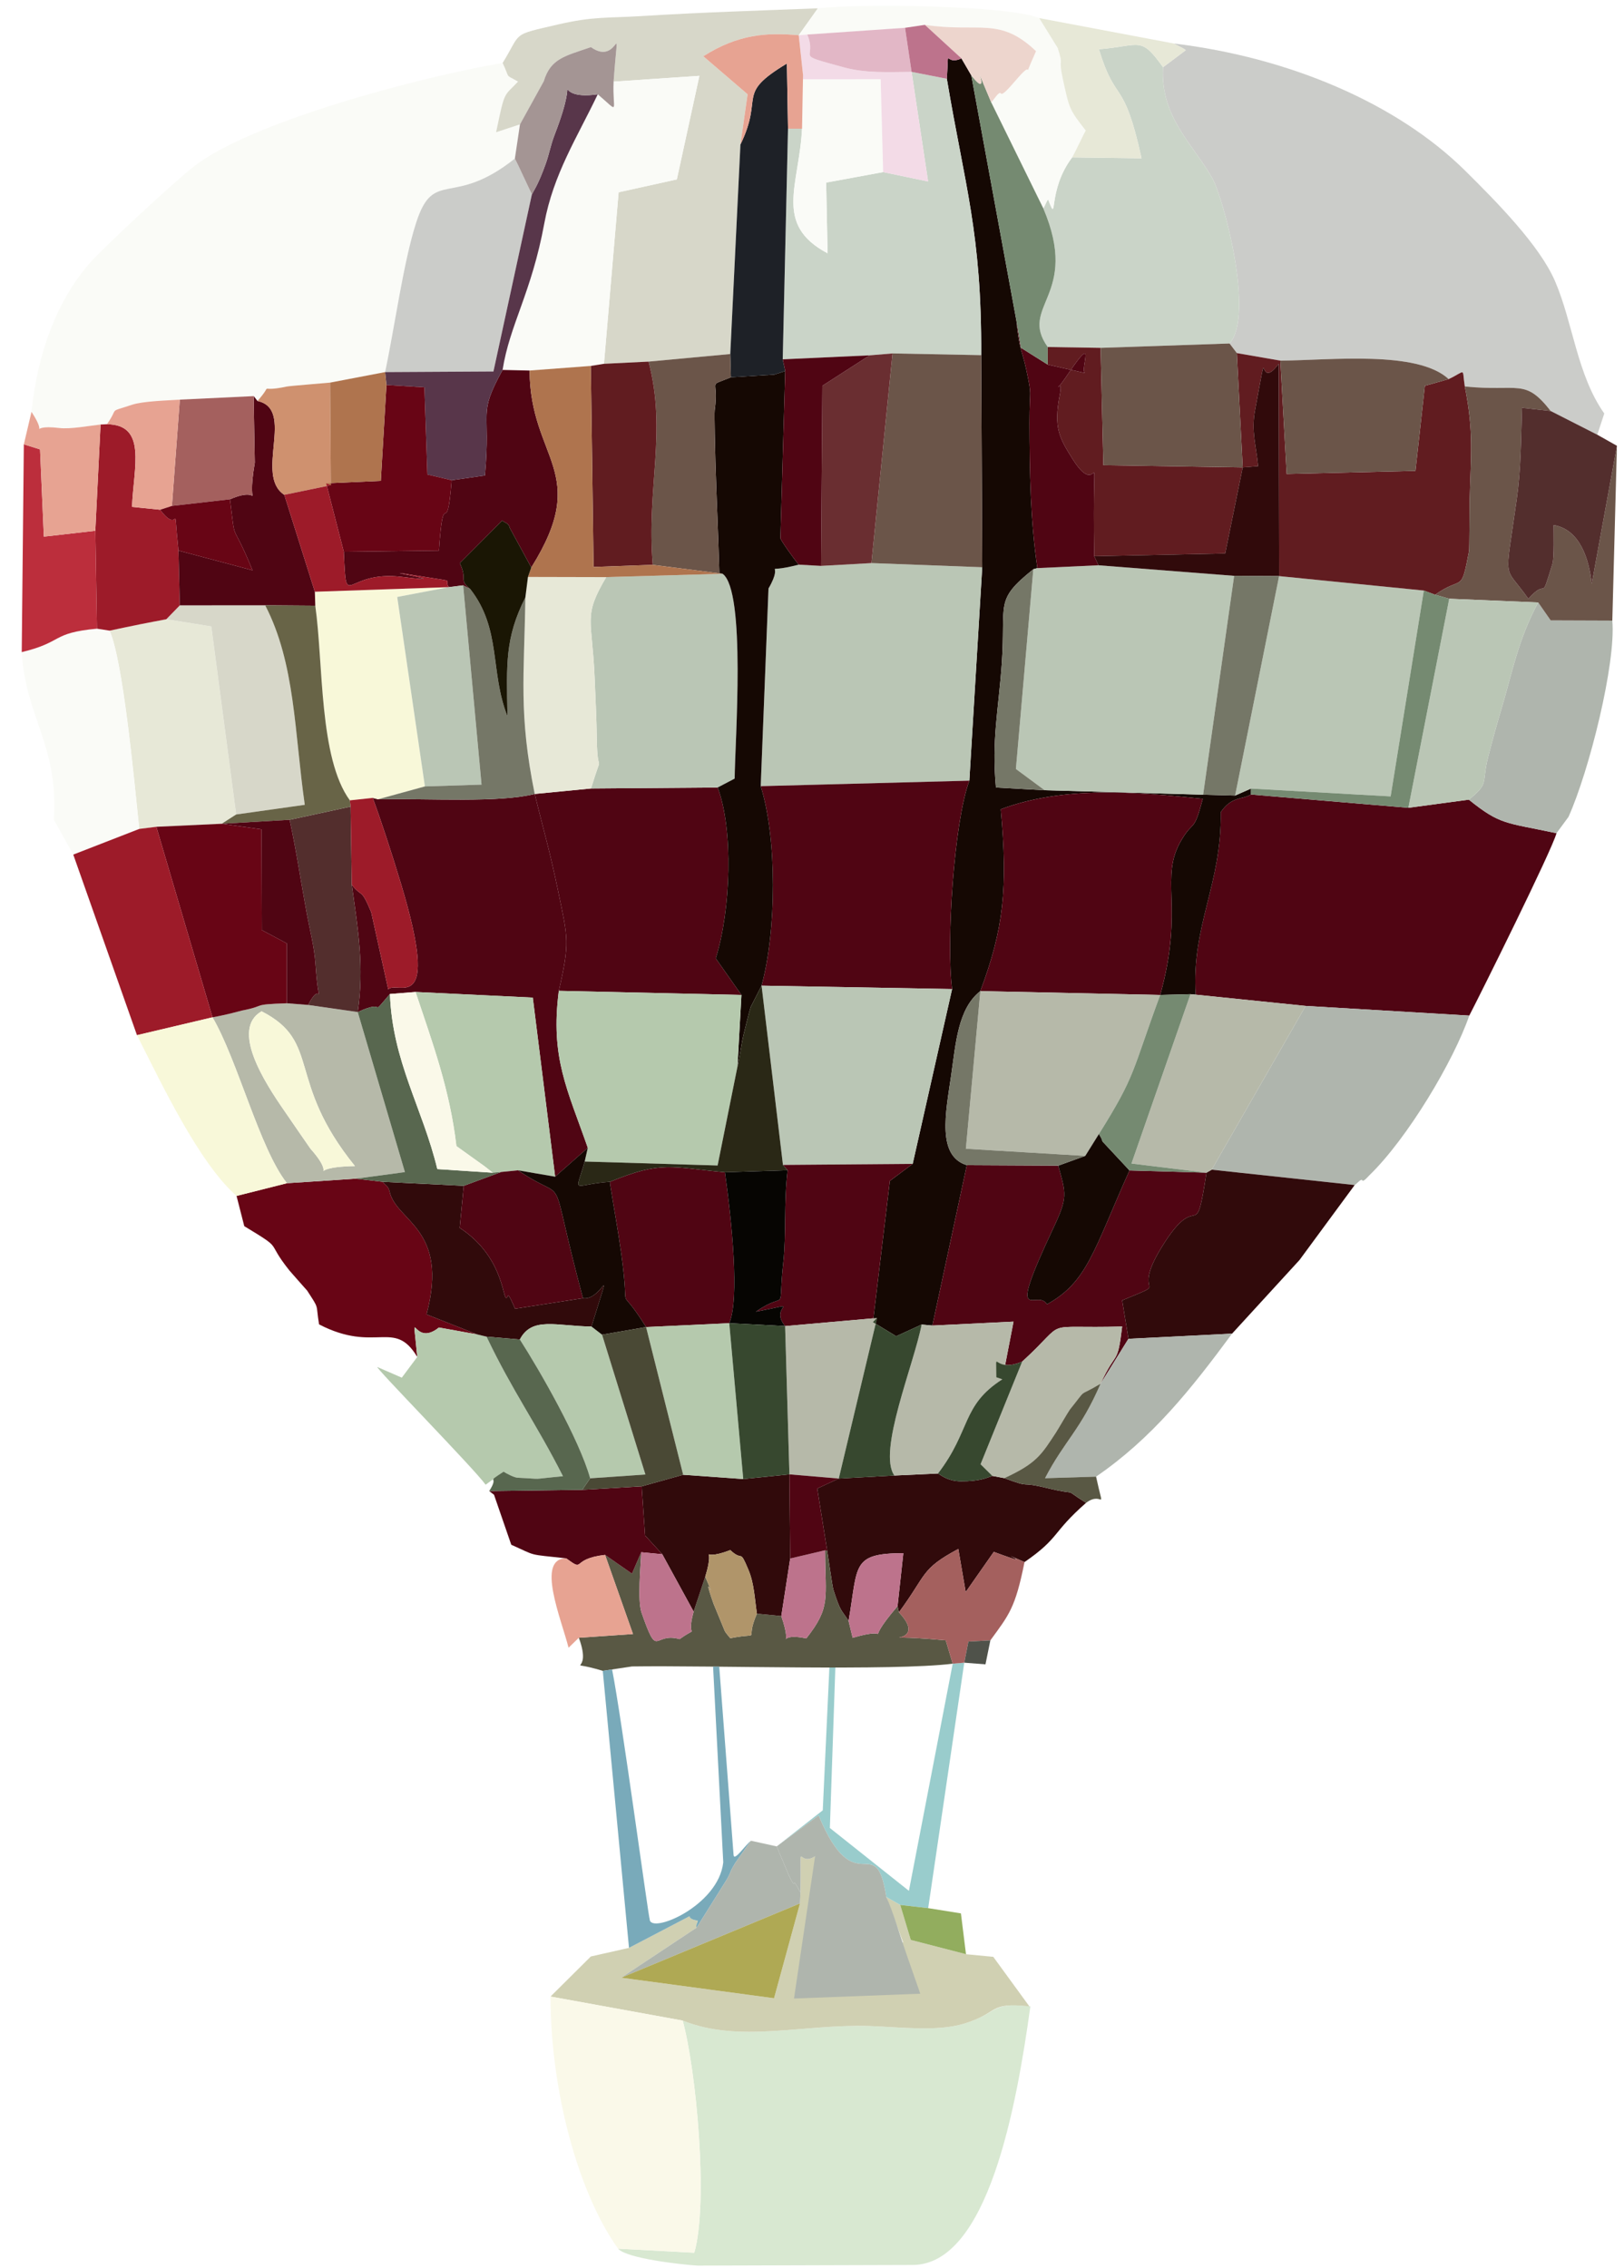 <?xml version="1.0" encoding="UTF-8"?>
<!DOCTYPE svg PUBLIC "-//W3C//DTD SVG 1.1//EN" "http://www.w3.org/Graphics/SVG/1.1/DTD/svg11.dtd">
<!-- Creator: CorelDRAW 2017 -->
<svg xmlns="http://www.w3.org/2000/svg" xml:space="preserve" width="100%" height="100%" version="1.1" style="shape-rendering:geometricPrecision; text-rendering:geometricPrecision; image-rendering:optimizeQuality; fill-rule:evenodd; clip-rule:evenodd"
viewBox="0 0 4800 6700"
 xmlns:xlink="http://www.w3.org/1999/xlink">
 <defs>
  <style type="text/css">
   <![CDATA[
    .fil34 {fill:#060502}
    .fil4 {fill:#150803}
    .fil41 {fill:#1A1604}
    .fil21 {fill:#1E2127}
    .fil32 {fill:#2A2816}
    .fil14 {fill:#310A0B}
    .fil35 {fill:#37482F}
    .fil36 {fill:#4A4935}
    .fil49 {fill:#4F524A}
    .fil3 {fill:#500513}
    .fil22 {fill:#532E2D}
    .fil24 {fill:#58364A}
    .fil37 {fill:#58674F}
    .fil20 {fill:#595844}
    .fil10 {fill:#611C20}
    .fil15 {fill:#680515}
    .fil31 {fill:#686447}
    .fil25 {fill:#6A2E31}
    .fil16 {fill:#6B5549}
    .fil28 {fill:#757767}
    .fil29 {fill:#758A71}
    .fil23 {fill:#79AABA}
    .fil48 {fill:#92AD5E}
    .fil27 {fill:#99CCCC}
    .fil19 {fill:#9D1B29}
    .fil33 {fill:#A4605E}
    .fil40 {fill:#A49594}
    .fil26 {fill:#AF744E}
    .fil47 {fill:#AFA954}
    .fil9 {fill:#AFB5AD}
    .fil46 {fill:#B0956A}
    .fil11 {fill:#B5C9AD}
    .fil13 {fill:#B6B9A9}
    .fil5 {fill:#BAC6B5}
    .fil30 {fill:#BC2E3C}
    .fil45 {fill:#BD738C}
    .fil7 {fill:#CAD4C8}
    .fil1 {fill:#CBCCC9}
    .fil39 {fill:#CF916F}
    .fil8 {fill:#D0D0B2}
    .fil6 {fill:#D7D7C9}
    .fil2 {fill:#D8E8D1}
    .fil44 {fill:#E2B7C6}
    .fil38 {fill:#E7A392}
    .fil17 {fill:#E7E8D7}
    .fil43 {fill:#EDD5CD}
    .fil42 {fill:#F3DBE7}
    .fil18 {fill:#F8F8D9}
    .fil12 {fill:#FAF9E9}
    .fil0 {fill:#FAFBF7}
   ]]>
  </style>
 </defs>
 <g id="Слой_x0020_1">
  <g id="_2786143756640">
   <path class="fil0" d="M93.05 1216.84c57.8,86.64 -25.12,34.81 82.39,47.72 32.37,3.94 88.26,-6.63 121.78,-10.3l18.89 -0.93c37.23,-52.63 0.31,-32.9 73.63,-57.36 33.12,-11.05 106,-12.73 141.73,-15.21l218.54 -10.44 10.97 14.38c53.24,-59.75 -7.52,-22.6 87.47,-42.77 8.8,-1.85 117.1,-10.35 127.27,-11.54l162.52 -31.04c28.26,-132.4 54.13,-326.45 92.34,-443.15 52.27,-159.69 106.44,-40.64 291.2,-187.73l15.08 -101 -70.54 23.17c26.01,-124.88 21.98,-104.27 64.83,-149.56 -40.33,-23.7 -21.67,-4.02 -45.5,-55.19 -243.44,41.04 -744.52,174.24 -912.66,305.98 -64.56,50.59 -271.52,243.35 -309.95,287.93 -91.72,106.4 -151.28,255.91 -169.99,437.04z"/>
   <path class="fil1" d="M3437.61 198.59c-8.84,147.79 89.2,227.52 146.42,329.58 30.74,54.84 125.19,401.28 50.19,486.67l21.5 28.34 128.59 22.34c149.47,-1.2 404.81,-31.05 497.5,54.52 53.25,-25.25 38.61,-34.93 47.67,21.85 161.59,16.18 176.72,-26 253.93,72.48l137.7 70.05 20.57 -62.76c-80.57,-114.18 -92.34,-267.63 -145.58,-391.1 -45.33,-105.11 -171.23,-232.91 -264.85,-325.56 -201.38,-199.35 -519.43,-335.16 -862.15,-376.55 11.67,6.94 27.28,12.91 35.69,19.86l-67.18 50.28z"/>
   <path class="fil2" d="M2017.73 5969.79c39.67,143.68 76.99,537.12 34.32,685.93l-225.14 -11.98c24.01,28.65 184.85,46.83 234.38,50.01l636.09 -1.9c222.79,-0.66 307.21,-468.84 348.07,-764.16 -123.82,-12.69 -89.73,18.49 -194.53,50.77 -82.03,25.21 -190.29,10.35 -280.46,7.47 -200.72,-6.32 -383.4,51.7 -552.73,-16.14z"/>
   <path class="fil3" d="M3533.97 2938.76l325.04 33.26 483.65 28.57c29.28,-55.86 245.35,-490.16 257.77,-538.89 -150.35,-32.06 -165.26,-23.57 -259.01,-99.1l-178.79 24.05 -465.26 -39.27c-26.8,15.79 -56.95,4.87 -89.28,52.18 3.32,213.11 -86.63,333.44 -74.12,539.2z"/>
   <path class="fil4" d="M2798.56 232.77c52.76,315.04 103.17,455.18 101.53,816.52l3.05 626.67 -38.07 630.52c-45.77,122.32 -68.68,481.09 -50.99,615.66l-116.48 516.51 -67.48 50.28 -50.06 417.19 68.81 41.79 75.17 -34.49 31.76 2.96 101.84 -473.88c-88.84,-27.02 -62.62,-154.2 -46.65,-263.48 13.97,-95.47 19.85,-198.82 86.58,-250.82 69.03,-184.68 81.5,-303.28 60.45,-537.3 186.67,-69.74 399.68,-51.26 596.91,-30.65 -27.15,102.33 -26.09,60.23 -62.17,120.15 -68.81,114.05 9.2,197.9 -63.64,459.21l89.55 -2.26 15.3 1.41c-12.51,-205.76 77.44,-326.09 74.12,-539.2 32.33,-47.31 62.48,-36.39 89.28,-52.18l0 -17.55 -46.78 20.65 -94.55 -2.57 -468.36 -13.17 -144.07 -8.01c-12.92,-142.04 7.34,-226.55 17.16,-364.79 12.82,-181.31 -23.13,-186.92 93.39,-280.14l12.03 -3.32c-20.56,-138.73 -23.22,-286.07 -23.44,-428.73 -0.17,-110.47 8.76,-71.56 -9.95,-160.04 -11.1,-52.23 -21.27,-58.73 -28.43,-141.03l-133.55 -726.04 -29.19 -50.19c-52.05,24.81 -35.46,-45.24 -43.07,60.32z"/>
   <path class="fil5" d="M2248.44 2322.71l616.63 -16.23 38.07 -630.52 -327.5 -12.3 -148.9 8.32 -65.8 -3.72c-122.23,31.31 -36.93,-19.81 -89.51,70.49l-22.99 583.96z"/>
   <polygon class="fil5" points="3087.68,2334.74 3556.04,2347.91 3647.67,1701.3 3246.53,1670.12 3066.19,1678.48 3054.16,1681.8 3002.69,2271.94 "/>
   <path class="fil6" d="M1485.65 185.89c23.83,51.17 5.17,31.49 45.5,55.19 -42.85,45.29 -38.82,24.68 -64.83,149.56l70.54 -23.17 70.36 -127.45c20.43,-67.44 62.26,-74.2 139.38,-100.78 86.68,61.96 82.92,-116.04 67.04,101.89l253.53 -17.07 -66.69 306.02 -172.02 37.98 -43.34 506.79 131.87 -6.5 241.45 -22.38 30.03 -619.02 21.18 -148.41 -130.94 -112.32c103.7,-65.54 186.8,-70.41 282.09,-62.14l56.56 -79.51c-181.31,7.12 -340.86,11.63 -520.49,22.87 -101.18,6.32 -142.84,0.57 -247.42,24.85 -140.89,32.68 -106.14,20.52 -163.8,113.6z"/>
   <path class="fil7" d="M3168.96 464.98c-75,98.93 -41.03,201.92 -70.35,126.12 -2.13,-5.48 -9.47,16.63 -15,24.41 110.07,259.06 -74.29,286.96 13.09,409.72l156.29 2.52 381.23 -12.91c75,-85.39 -19.45,-431.83 -50.19,-486.67 -57.22,-102.06 -155.26,-181.79 -146.42,-329.58 -67.08,-93.18 -64.74,-63.37 -189.62,-53.07 51.07,167.65 72.39,78.23 126.03,322.16l-205.06 -2.7z"/>
   <path class="fil8" d="M2365.89 5591.34l-1.37 32.24 -76.68 280.28 -451.86 -60.76 223.05 -147.97c-3.8,-5.57 4.38,-18.49 3.45,-19.95 -1.24,-1.99 -23.21,-2.47 -24.5,-13.62l-178.88 93.4 -112.81 25.47 -119.17 118.34 390.61 71.02c169.33,67.84 352.01,9.82 552.73,16.14 90.17,2.88 198.43,17.74 280.46,-7.47 104.8,-32.28 67.66,-63.46 191.48,-50.77l-106.62 -146.24 -80.62 -7.74 -163.22 -42.19 -31.18 -103.39 -41.21 -23.61 49.79 134.21 -180.38 34.72 -79.82 -289.04c-56.16,35.69 -39.49,-69.78 -43.25,106.93z"/>
   <path class="fil3" d="M2250.96 2912.14l563.12 10c-17.69,-134.57 5.22,-493.34 50.99,-615.66l-616.63 16.23c48.64,155.57 46.83,426.92 2.52,589.43z"/>
   <path class="fil3" d="M1117.59 2361.45l-16.01 -4.03c22.6,60.36 55.72,161.28 83.4,253 120.6,399.54 -11.85,283.64 -37.45,312.69l-50.28 -227.92c-30.83,-73.81 -26.05,-41.75 -57.54,-81.1 18.4,131.42 37.42,243.04 17.65,376.06 91.05,-42.23 30.69,21.71 95.12,-53.38l75.75 -5.97 346.53 16.59 66.06 529.12 96.5 -85.26c-60.68,-173.97 -111.09,-265.87 -85.66,-463.85 32.59,-142.7 27.2,-154.2 -1.42,-291.73 -26.88,-129.26 -40.81,-170.66 -69.82,-289.92 -105.07,26.57 -305.14,13.13 -462.83,15.7z"/>
   <path class="fil7" d="M2610.26 508.45l-168.4 31 4.16 208.91c-160.39,-85.09 -83.89,-200.37 -75.44,-368.24l-41.53 0 -15.56 681.51 256.84 -11.77 67.7 -5.66 262.06 5.09c1.64,-361.34 -48.77,-501.48 -101.53,-816.52l-104.28 -20.43 48.82 323.79 -132.84 -27.68z"/>
   <path class="fil3" d="M2897.57 2928.2l531.55 11.41c72.84,-261.31 -5.17,-345.16 63.64,-459.21 36.08,-59.92 35.02,-17.82 62.17,-120.15 -197.23,-20.61 -410.24,-39.09 -596.91,30.65 21.05,234.02 8.58,352.62 -60.45,537.3z"/>
   <path class="fil3" d="M1651.66 2927.4l539.77 12.16 -75.97 -108.17c45.06,-142.7 52.4,-382.43 5.66,-504.7l-374.34 2.92 -166.36 16.14c29.01,119.26 42.94,160.66 69.82,289.92 28.62,137.53 34.01,149.03 1.42,291.73z"/>
   <polygon class="fil5" points="3650.59,2350.48 3697.37,2329.83 4110.23,2352.95 4208.32,1744.77 3780.64,1702.09 "/>
   <path class="fil5" d="M1746.78 2329.61l374.34 -2.92 50.28 -26.32c0.93,-109.53 34.14,-554.28 -35.64,-605.17l-343.96 9.9c-69.16,116.79 -41.84,120.95 -34.32,295.85 2.48,58.1 5.8,125.68 6.5,183.61 1.55,120.9 21.14,20.12 -17.2,145.05z"/>
   <path class="fil4" d="M2126.21 1693.96l9.55 1.24c69.78,50.89 36.57,495.64 35.64,605.17l-50.28 26.32c46.74,122.27 39.4,362 -5.66,504.7l75.97 108.17 -11.76 211.87c8.23,-31.49 10.61,-66.2 20.21,-103.22 3.18,-12.25 14.86,-61.2 18.97,-73.14l32.11 -62.93c44.31,-162.51 46.12,-433.86 -2.52,-589.43l22.99 -583.96c52.58,-90.3 -32.72,-39.18 89.51,-70.49 -13.98,-15.92 -58.46,-78.89 -54.22,-79.2l14.15 -492.9c-10.61,4.03 -25.07,7.87 -32.32,10.66l-128.25 7.92c-72.79,29.98 -34.23,0.22 -47.89,97.37 -1.5,10.53 1.55,132.58 2.12,151.33 3.36,110.69 8.54,220.58 11.68,330.52z"/>
   <path class="fil9" d="M3581.42 3455.81l422.55 45.42c7.38,-4.78 19.72,-20.3 22.46,-13.93 2.7,6.19 17.47,-11.5 21.05,-15 112.28,-108.74 248.75,-337.01 295.18,-471.71l-483.65 -28.57 -277.59 483.79z"/>
   <path class="fil3" d="M2755.8 3916.38l239.86 -11.67 -32.95 170.34 -17.78 -5.97c-0.04,-94.01 -12.51,-8.4 76.29,-46.21 142.48,-129.97 45.1,-96.58 295.53,-103.66 -14.37,118.83 -16.18,65.54 -63.81,168.89l82.39 -132.58 -18.58 -113.61c159.38,-66.73 10.04,5.09 128.03,-175.03 99.32,-151.68 87.73,15.13 121.12,-202.18l-227.48 -6.64c-105.82,235.71 -124.35,329.81 -243.93,395.44 -28.25,-48.82 -124.35,79.51 18.18,-223.72 43.65,-92.78 38.65,-100.78 15.17,-185.87l-270.2 -1.41 -101.84 473.88z"/>
   <path class="fil10" d="M3673.01 1380.95l45.46 -3.67c-5.49,-61.02 -20.88,-102.37 -8.89,-166.18 44.13,-234.91 2.3,-45.24 69.87,-136.3l1.19 627.29 427.68 42.68 33.34 12.38c82.08,-58.46 76.24,-0.22 100.43,-129.7 1.01,-5.35 1.19,-130.72 1.68,-148.77 3.54,-136.11 12.47,-202.36 -14.29,-336.79 -9.06,-56.78 5.58,-47.1 -47.67,-21.85l-70.4 19.81 -27.77 251.27 -380.71 9.2 -18.62 -334.8 -128.59 -22.34 17.29 337.77z"/>
   <polygon class="fil5" points="2314.15,3441.75 2697.6,3438.65 2814.08,2922.14 2250.96,2912.14 "/>
   <path class="fil11" d="M1737.32 3391.25l-9.16 40.5 392.83 11.68 58.68 -292 11.76 -211.87 -539.77 -12.16c-25.43,197.98 24.98,289.88 85.66,463.85z"/>
   <path class="fil12" d="M1826.91 6643.74l225.14 11.98c42.67,-148.81 5.35,-542.25 -34.32,-685.93l-390.61 -71.02c-0.05,277.45 81.72,580.42 199.79,744.97z"/>
   <path class="fil0" d="M1813.64 241.13c-3.98,89.55 20.92,95.39 -46.87,37.41 -60.54,126.96 -131.12,235.44 -158.05,381.73 -37.59,204.52 -102.33,298.94 -123.25,432.71l79.78 1.77 181.04 -13.62 38.83 -6.28 43.34 -506.79 172.02 -37.98 66.69 -306.02 -253.53 17.07z"/>
   <path class="fil13" d="M3207.66 3415.13l40.46 -64.83c110.42,-176.45 95.79,-179.72 181,-410.69l-531.55 -11.41 -42.8 465.79 352.89 21.14z"/>
   <path class="fil14" d="M3335.33 3955.52l306.28 -15.3 199.31 -217.53 163.05 -221.46 -422.55 -45.42 -15.52 8.89c-33.39,217.31 -21.8,50.5 -121.12,202.18 -117.99,180.12 31.35,108.3 -128.03,175.03l18.58 113.61z"/>
   <path class="fil15" d="M699.16 3533.38l22.82 89.32c121.17,73.41 59.74,38.7 133.59,131.17 4.51,5.66 51.61,58.28 52.27,59.25 37.68,58.11 24.63,35.82 35.2,99.81 167.83,86.68 221.82,-17.73 290.23,96.19 -15.96,-173.58 -15.39,-22.91 64.04,-86.99l112.85 20.34 -149.47 -59.03c67.66,-255.78 -89.77,-273.3 -109.4,-363.64 -3.5,-16.19 -13.45,-18.66 -20.04,-28.13l-80.53 -9.24 -202.53 13.4 -149.03 37.55z"/>
   <path class="fil14" d="M2444.91 4581.93c2.61,14.37 14.78,104.01 18.53,115.72 21.58,67.05 22.6,56.79 44.67,91.23 28.48,-163.71 7.25,-199.53 161.85,-200.01l-17.07 156.5 3.98 18.26c84.2,-114.13 63.46,-126.96 175.52,-187.28l21.89 127.36 83.05 -118.69c155.57,57.58 -24.41,-20.56 90.79,30.16 105.11,-72.61 79.82,-85.53 181.93,-174.99 -78.01,-49.26 -10.18,-18.22 -115.82,-43.86 -88.58,-21.54 -39.76,2.83 -125.77,-29.19l-35.38 -6.59c-15.3,5.26 -37.72,16.49 -93.84,15.92 -33.74,-0.35 -52.93,-14.15 -66.9,-23l-128.82 5.97 -164.42 8.94 -63.59 29.4 29.4 184.15z"/>
   <polygon class="fil16" points="2575.64,1663.66 2903.14,1675.96 2900.09,1049.29 2638.03,1044.2 "/>
   <path class="fil1" d="M1138.24 1099.35l320.21 -1.82 113.65 -523.37c-3.8,-6.85 -45.55,-97.68 -50.32,-105.69 -184.76,147.09 -238.93,28.04 -291.2,187.73 -38.21,116.7 -64.08,310.75 -92.34,443.15z"/>
   <path class="fil9" d="M4341.42 2362.6c93.75,75.53 108.66,67.04 259.01,99.1l35.47 -48.16c61.07,-135.1 140.8,-453.94 129.57,-579.97l-182.24 -0.67 -36.84 -52.89c-59.3,109.36 -77.56,210.46 -107.01,308.76 -13.58,45.29 -29.1,101.23 -40.51,146.02 -20.83,81.64 4.46,77.57 -57.45,127.81z"/>
   <path class="fil17" d="M324.02 1863.24c39.58,91.32 71.16,427.14 87.61,585.81l50.45 -6.28 193.12 -8.98 42.85 -27.42 -73.45 -555.51 -133.02 -21.36c-12.38,2.7 -26.13,4.91 -37.32,7.12 -12.08,2.39 -28.04,5.39 -40.29,7.87 -11.14,2.21 -77.79,16.01 -89.95,18.75z"/>
   <path class="fil18" d="M1034.1 2364.67l67.48 -7.25 16.01 4.03 138.28 -37.95 -81.85 -559.76 152.47 -29.01 -395.87 13.58 1.24 41.17c24.23,171.71 10.79,450.44 102.24,575.19z"/>
   <path class="fil0" d="M64.22 1926.7c11.27,193.47 108.92,272.67 95.08,495.42l57.26 102.77 195.07 -75.84c-16.45,-158.67 -48.03,-494.49 -87.61,-585.81l-37.45 -5.84c-136.74,12.83 -98.44,39.49 -222.35,69.3z"/>
   <path class="fil11" d="M1456.51 3464.83l24.85 -2.17 49.66 -4.99 109.8 18.84 -66.06 -529.12 -346.53 -16.59c50.06,150.4 100.96,286.43 120.82,455.36l83.18 59.61c4.95,3.72 16.23,12.69 24.28,19.06z"/>
   <path class="fil10" d="M3234.24 1643.37l386.98 -8.18 51.79 -254.24 -411.8 -6.5 -8.22 -346.7 -156.29 -2.52 0 52.01 110.29 24.8c-16.27,-8.97 36.44,-125.37 -48.77,0.84 -57.93,85.88 -12.96,-2.3 -25.78,63.24 -19.15,98.04 -1.11,128.11 38.25,190.78 89.42,142.3 56.6,-132.01 63.55,286.47z"/>
   <path class="fil13" d="M773.1 2987.9c178.3,90.74 71.11,204.39 275.99,457.25 -168,2.83 -37.37,53.86 -131.52,-51.34 -1.77,-1.99 -63.99,-92.87 -77.3,-112.15 -57.58,-83.09 -159.64,-240.52 -67.17,-293.76zm-145.01 17.77c74.16,126.08 139.61,389.25 220.1,490.16l202.53 -13.4 146.03 -19.46 -139.39 -472.82 -146.47 -21 -63.1 -4.96c-109.14,3.63 -57.53,7.03 -132.49,21.45 -0.71,0.13 -47.05,13.09 -87.21,20.03z"/>
   <polygon class="fil13" points="3565.9,3464.7 3581.42,3455.81 3859.01,2972.02 3533.97,2938.76 3518.67,2937.35 3344.3,3437.68 "/>
   <path class="fil3" d="M1909.61 3920.76l245.87 -11.36c30.56,-72.48 7.92,-297.71 -12.82,-445.9 -159.78,-14.77 -187.28,-34.62 -339.63,28.09l0.27 6.89c10.83,70.1 23.39,135.72 32.94,205.11 28.75,209.39 -18.35,70.26 73.37,217.17z"/>
   <path class="fil16" d="M4241.66 1757.15l41.83 11.85 262.9 11.01 36.84 52.89 182.24 0.67 13.66 -516.43 -74.47 407.64c-7.87,-72.17 -34.44,-160.31 -112.72,-173.44 -0.04,21.98 2.04,96.8 -3.45,114.58 -38.16,123.34 -10.48,35.25 -71.24,103.21 -74.56,-106.31 -70.14,-37.63 -34.4,-293.32 12.95,-92.73 12.33,-170.7 15.74,-270.91l84.82 9.47c-77.21,-98.48 -92.34,-56.3 -253.93,-72.48 26.76,134.43 17.83,200.68 14.29,336.79 -0.49,18.05 -0.67,143.42 -1.68,148.77 -24.19,129.48 -18.35,71.24 -100.43,129.7z"/>
   <polygon class="fil16" points="3673.01,1380.95 3655.72,1043.18 3634.22,1014.84 3252.99,1027.75 3261.21,1374.45 "/>
   <path class="fil15" d="M462.08 2442.77l166.01 562.9c40.16,-6.94 86.5,-19.9 87.21,-20.03 74.96,-14.42 23.35,-17.82 132.49,-21.45l0 -176.89 -73.85 -39.35 -1.02 -297.62 -117.72 -16.54 -193.12 8.98z"/>
   <polygon class="fil19" points="216.56,2524.89 404.86,3058.43 628.09,3005.67 462.08,2442.77 411.63,2449.05 "/>
   <path class="fil20" d="M1788.35 4593.91l82.56 233.85 -160.04 10.96c44,119.62 -54.44,60.01 70.71,97.78l86.46 -13c231.5,-3.41 771.98,13.84 947.85,-8.14l-20.6 -68.99c-276.52,-25.34 -32.86,28.84 -138.42,-82.74l-3.98 -18.26c-115.6,134.52 5.4,52.76 -132.75,93.49l-12.03 -49.98c-22.07,-34.44 -23.09,-24.18 -44.67,-91.23 -3.75,-11.71 -15.92,-101.35 -18.53,-115.72l-6.19 -1.6c0.27,143.06 17.91,166.99 -55.63,260.38 -102.95,-22.33 -33.47,50.42 -73.85,-66.11l-72.04 -7.03c-39.4,89.81 21.27,52.89 -78.76,72.52 -5.57,-6.89 -13.62,-16.05 -16.18,-21.13l-33.26 -80.8c-41.56,-118.42 19.28,22.91 -24.54,-79.86l-34.32 103.17c-25.34,91.27 23.75,35.15 -41.48,81.32 -78.62,-22.6 -62.75,64.04 -112.36,-77.96 -12.65,-36.22 -2.57,-137.49 -1.07,-178.75l-27.33 63.37 -79.55 -55.54z"/>
   <path class="fil3" d="M1334.94 1418.81c-15.08,189.58 -23.39,1.24 -37.63,207.8l-281.21 3.58c8.49,182.28 0.22,53.42 171.14,74.16 200.5,24.32 -152.48,-35.29 72.61,0.8 92.56,14.81 50.19,4.77 66.64,29.58l42.41 -5.31 20.96 10.93c-35.59,-29.1 -6.36,-25.08 -30.91,-76.51l125.55 -126.03c7.34,7.38 19.28,6.94 22.2,21.98l63.63 116.83c177.82,-283.46 -3.49,-317.73 -5.08,-581.87l-79.78 -1.77c-74.82,136.16 -33.74,111.79 -52.22,311.85l-98.31 13.98z"/>
   <path class="fil3" d="M2320.56 3917.93l271.66 -23.92 -12.16 12.11 50.06 -417.19 67.48 -50.28 -383.45 3.1 13.71 15.74c-11.59,97.6 -3.63,188.61 -12.52,270.11 -18.17,167.11 17.16,79.51 -81.14,147.79 151.28,-28.75 34.58,-20.34 86.36,42.54z"/>
   <path class="fil16" d="M4281.81 1120.04c-92.69,-85.57 -348.03,-55.72 -497.5,-54.52l18.62 334.8 380.71 -9.2 27.77 -251.27 70.4 -19.81z"/>
   <path class="fil5" d="M4162.63 2386.65l178.79 -24.05c61.91,-50.24 36.62,-46.17 57.45,-127.81 11.41,-44.79 26.93,-100.73 40.51,-146.02 29.45,-98.3 47.71,-199.4 107.01,-308.76l-262.9 -11.01 -120.86 617.65z"/>
   <path class="fil17" d="M1552.82 1764.93c-3.36,232.35 -20.47,343.61 27.6,580.82l166.36 -16.14c38.34,-124.93 18.75,-24.15 17.2,-145.05 -0.7,-57.93 -4.02,-125.51 -6.5,-183.61 -7.52,-174.9 -34.84,-179.06 34.32,-295.85l-231.33 -0.53 -7.65 60.36z"/>
   <path class="fil6" d="M698.05 2406.37l202.76 -28.52c-30.64,-213.28 -27.86,-417.76 -117.01,-589.48l-252.38 0.18 -39.84 40.95 133.02 21.36 73.45 555.51z"/>
   <path class="fil14" d="M1896.56 4391.42l10.04 145.18 50.85 55.41 92.69 169.46 34.32 -103.17c34.8,-112.11 -31.97,-38.03 73.98,-78.5 39.41,36.57 26.14,-7.96 54.13,59.26 16.81,40.46 18.09,86.15 24.63,128.51l72.04 7.03 26.31 -170.03 -2.3 -248.58 -136.47 13.8 -177.55 -12.6 -122.67 34.23z"/>
   <path class="fil21" d="M2188.47 426.95l-30.03 619.02 1.86 68.77 128.25 -7.92c7.25,-2.79 21.71,-6.63 32.32,-10.66l-7.38 -34.53 15.56 -681.51 -3.31 -192.46c-153.72,92.65 -66.47,93.98 -137.27,239.29z"/>
   <path class="fil16" d="M1929.37 1668.84l196.84 25.12c-3.14,-109.94 -8.32,-219.83 -11.68,-330.52 -0.57,-18.75 -3.62,-140.8 -2.12,-151.33 13.66,-97.15 -24.9,-67.39 47.89,-97.37l-1.86 -68.77 -241.45 22.38c54.97,210.63 -6.76,372.3 12.38,600.49z"/>
   <path class="fil0" d="M2360.8 104.08l25.3 -2.03 288.9 -19.9 58.55 -8.71c160.44,23.92 220.41,-25.65 328.62,77.83 -46.79,104.36 -0.36,18 -51.65,76.68 -25.48,29.05 -47.37,55.72 -52.36,48.2 -5.13,-7.74 -19.51,16.98 -28.39,26.36l153.84 313c5.53,-7.78 12.87,-29.89 15,-24.41 29.32,75.8 -4.65,-27.19 70.35,-126.12 7.43,-12.2 36.75,-74.56 40.16,-79.29 -48.91,-62.53 -48.38,-63.86 -67.18,-149.56 -15.78,-72.04 3.67,-34.27 -15.83,-94.55l-54.52 -88.09c-93.98,-38.6 -536.77,-43.02 -654.23,-28.92l-56.56 79.51z"/>
   <path class="fil22" d="M4779.13 1317.14l-58.02 -32.72 -137.7 -70.05 -84.82 -9.47c-3.41,100.21 -2.79,178.18 -15.74,270.91 -35.74,255.69 -40.16,187.01 34.4,293.32 60.76,-67.96 33.08,20.13 71.24,-103.21 5.49,-17.78 3.41,-92.6 3.45,-114.58 78.28,13.13 104.85,101.27 112.72,173.44l74.47 -407.64z"/>
   <path class="fil23" d="M1859.1 5754.96l178.88 -93.4c1.29,11.15 23.26,11.63 24.5,13.62 0.93,1.46 -7.25,14.38 -3.45,19.95l79.12 -126.21c27.37,-42.28 11.89,-26.67 35.02,-64.79l46.26 -65.67c-18.13,14.51 -49.71,62.49 -51.26,41.75l-42.32 -555.96 -18.22 -0.18 30.07 578.21c-14.19,129.52 -216.02,213.15 -217.39,168.35 -3.45,-3.98 -83.49,-599.56 -111.18,-738.24l-27.55 4.11 77.52 818.46z"/>
   <path class="fil11" d="M1233.27 4009.12l-45.68 61.16 -71.81 -31.18c-14.73,-6.41 286.55,300.89 319.54,347.5l52.94 -38.48c10.66,6.46 31.75,17.34 41.61,17.82 85.79,4.07 26.89,5.53 134.08,-4.42 -79.51,-156.85 -148.45,-249.9 -225.93,-412.37l-27.86 -6.68 -112.85 -20.34c-79.43,64.08 -80,-86.59 -64.04,86.99z"/>
   <path class="fil10" d="M1929.37 1668.84c-19.14,-228.19 42.59,-389.86 -12.38,-600.49l-131.87 6.5 -38.83 6.28 8.14 593.94 174.94 -6.23z"/>
   <path class="fil18" d="M404.86 3058.43c73.28,144.65 182.77,376.82 294.3,474.95l149.03 -37.55c-80.49,-100.91 -145.94,-364.08 -220.1,-490.16l-223.23 52.76z"/>
   <path class="fil19" d="M281.75 1568.15l4.82 289.25 37.45 5.84c12.16,-2.74 78.81,-16.54 89.95,-18.75 12.25,-2.48 28.21,-5.48 40.29,-7.87 11.19,-2.21 24.94,-4.42 37.32,-7.12l39.84 -40.95 -3.98 -161.94c-17.86,-173.53 8.32,-37.11 -54.03,-120.6l-83.32 -8.4c4.95,-118.16 44.93,-243 -73.98,-244.28l-18.89 0.93 -15.47 313.89z"/>
   <polygon class="fil5" points="1255.87,2323.5 1423.25,2318.15 1368.9,1729.42 1326.49,1734.73 1174.02,1763.74 "/>
   <path class="fil24" d="M1572.1 574.16l-113.65 523.37 -320.21 1.82 3.98 38.07 112.19 6.99 8.85 257.55 71.68 16.85 98.31 -13.98c18.48,-200.06 -22.6,-175.69 52.22,-311.85 20.92,-133.77 85.66,-228.19 123.25,-432.71 26.93,-146.29 97.51,-254.77 158.05,-381.73 -154.87,22.82 -41.57,-102.64 -127.45,119.4 -12.34,32.02 -16.27,57.93 -26.62,86.59 -22.42,61.95 -33.39,75.35 -40.6,89.63z"/>
   <path class="fil14" d="M1410.16 3942.47l27.86 6.68 98.48 8.4c35.56,-68.58 107.64,-39.62 211.74,-38.25 66.2,-217.04 33.08,-74.29 -25.25,-83.84l-200.59 31.13c-7.65,-17.38 -18.58,-44.27 -21.54,-37.72 -16.89,37.06 0.62,-108.26 -142.13,-201.21l11.99 -124.18 -239.47 -11.81c6.59,9.47 16.54,11.94 20.04,28.13 19.63,90.34 177.06,107.86 109.4,363.64l149.47 59.03z"/>
   <polygon class="fil25" points="2426.74,1671.98 2575.64,1663.66 2638.03,1044.2 2570.33,1049.86 2430.68,1139.68 "/>
   <path class="fil13" d="M2643.52 4359.44l128.82 -5.97c98.12,-127.71 68.98,-200.85 190.37,-278.42l32.95 -170.34 -239.86 11.67 -31.76 -2.96c-23.21,119.05 -130.98,376.11 -80.52,446.02z"/>
   <path class="fil15" d="M964.09 1428.01l52.01 202.18 281.21 -3.58c14.24,-206.56 22.55,-18.22 37.63,-207.8l-71.68 -16.85 -8.85 -257.55 -112.19 -6.99 -16.67 283.29 -161.46 7.3z"/>
   <path class="fil3" d="M679.75 1475.15c17.99,144.07 1.68,50.9 66.64,209.83l-218.95 -58.37 3.98 161.94 252.38 -0.18 148.06 1.11 -1.24 -41.17 -90.35 -286.39c-89.24,-57.75 33.74,-252.99 -79.29,-277.22l-10.97 -14.38c-0.48,22.51 3.41,194.71 3.14,196.48 -28.47,164.51 34.85,61.34 -73.4,108.35z"/>
   <path class="fil9" d="M3252.94 4088.1c-59.43,137.62 -106.8,168.7 -164.15,279.26l150.84 -4.64c165.3,-113.39 279.66,-256.8 401.98,-422.5l-306.28 15.3 -82.39 132.58z"/>
   <path class="fil26" d="M1570.33 1676.62l-9.86 27.95 231.33 0.53 343.96 -9.9 -9.55 -1.24 -196.84 -25.12 -174.94 6.23 -8.14 -593.94 -181.04 13.62c1.59,264.14 182.9,298.41 5.08,581.87z"/>
   <path class="fil3" d="M1370.72 3503.48l-11.99 124.18c142.75,92.95 125.24,238.27 142.13,201.21 2.96,-6.55 13.89,20.34 21.54,37.72l200.59 -31.13c-109.8,-409.99 -33.21,-269.49 -191.97,-377.79l-49.66 4.99 -110.64 40.82z"/>
   <polygon class="fil13" points="2333.25,4355.99 2479.1,4368.38 2592.22,3894.01 2320.56,3917.93 "/>
   <polygon class="fil11" points="2019.23,4357.19 2196.78,4369.79 2155.48,3909.4 1909.61,3920.76 "/>
   <path class="fil27" d="M2295.71 5455.18l123.87 -91.63c110.2,264.98 168.57,37.01 199.97,240.97l41.21 23.61 82.65 9.47 106.62 -725.2 -34.14 2.96 -129.48 671.11 -233.62 -185.68 16.23 -474.06 -17.65 0 -19.59 421.87 -136.07 106.58z"/>
   <path class="fil13" d="M3021.22 4022.87l-122.98 303.23 34.84 34.45 35.38 6.59c95.87,-44.13 109.8,-69.65 152.3,-134.44 6.81,-10.39 37.24,-63.01 41.53,-68.36 54.65,-67.97 18.22,-33.08 90.65,-76.24 47.63,-103.35 49.44,-50.06 63.81,-168.89 -250.43,7.08 -153.05,-26.31 -295.53,103.66z"/>
   <path class="fil11" d="M1744.35 4367.67l163.22 -11.23 -128.11 -413.13 -31.22 -24.01c-104.1,-1.37 -176.18,-30.33 -211.74,38.25 57.94,90.04 175.79,294.96 207.85,410.12z"/>
   <path class="fil0" d="M2370.58 380.12c-8.45,167.87 -84.95,283.15 75.44,368.24l-4.16 -208.91 168.4 -31 -7.38 -274.44 -233.58 0.13 4.2 -12.73 -2.92 158.71z"/>
   <path class="fil22" d="M910.89 2969.15l146.47 21c19.77,-133.02 0.75,-244.64 -17.65,-376.06l-3.31 -231.02 -180.34 39.05c20.08,92.6 32.59,179.1 50.37,275.46 8.89,48.07 22.33,98.21 25.91,149.38 11.68,166.27 22.51,34.85 -21.45,122.19z"/>
   <path class="fil3" d="M1511.12 4563.97c77.52,34.49 45.37,27.29 162.3,40.15 59.03,42.99 9.99,1.82 114.93,-10.21l79.55 55.54 27.33 -63.37 62.22 5.93 -50.85 -55.41 -10.04 -145.18 -175.65 10.26 -275.02 3.71 14.24 10.84 50.99 147.74z"/>
   <path class="fil28" d="M1255.87 2323.5l-138.28 37.95c157.69,-2.57 357.76,10.87 462.83,-15.7 -48.07,-237.21 -30.96,-348.47 -27.6,-580.82 -60.4,120.73 -55.63,194.76 -52.98,351.44 -52.22,-132.76 -17.37,-257.51 -109.98,-376.02l-20.96 -10.93 54.35 588.73 -167.38 5.35z"/>
   <path class="fil3" d="M3066.19 1678.48l180.34 -8.36 -12.29 -26.75c-6.95,-418.48 25.87,-144.17 -63.55,-286.47 -39.36,-62.67 -57.4,-92.74 -38.25,-190.78 12.82,-65.54 -32.15,22.64 25.78,-63.24 85.21,-126.21 32.5,-9.81 48.77,-0.84l-110.29 -24.8 -79.46 -49.89 -12.87 -78.67c7.16,82.3 17.33,88.8 28.43,141.03 18.71,88.48 9.78,49.57 9.95,160.04 0.22,142.66 2.88,290 23.44,428.73z"/>
   <path class="fil29" d="M3004.37 948.68l12.87 78.67 79.46 49.89 0 -52.01c-87.38,-122.76 96.98,-150.66 -13.09,-409.72l-153.84 -313c-81.64,-191.93 14.1,12.42 -58.95,-79.87l133.55 726.04z"/>
   <path class="fil30" d="M64.22 1926.7c123.91,-29.81 85.61,-56.47 222.35,-69.3l-4.82 -289.25 -152.22 17.33 -11.18 -257.73 -47.9 -14.94 -6.23 613.89z"/>
   <path class="fil14" d="M3673.01 1380.95l-51.79 254.24 -386.98 8.18 12.29 26.75 401.14 31.18 132.97 0.79 -1.19 -627.29c-67.57,91.06 -25.74,-98.61 -69.87,136.3 -11.99,63.81 3.4,105.16 8.89,166.18l-45.46 3.67z"/>
   <path class="fil3" d="M2360.94 1668.26l65.8 3.72 3.94 -532.3 139.65 -89.82 -256.84 11.77 7.38 34.53 -14.15 492.9c-4.24,0.31 40.24,63.28 54.22,79.2z"/>
   <polygon class="fil28" points="3556.04,2347.91 3650.59,2350.48 3780.64,1702.09 3647.67,1701.3 "/>
   <path class="fil9" d="M2295.71 5455.18c0.4,1.19 33.61,80.62 34.32,82.03 3.05,6.19 14.63,32.99 17.11,27.02 2.52,-6.19 12.65,17.96 18.75,27.11 3.76,-176.71 -12.91,-71.24 43.25,-106.93l-62.35 420.24 373.27 -14.24 -39.13 -111.92c-20.96,-59.92 -40.86,-129.93 -61.38,-173.97 -31.4,-203.96 -89.77,24.01 -199.97,-240.97l-123.87 91.63z"/>
   <path class="fil31" d="M698.05 2406.37l-42.85 27.42 200.86 -11.67 180.34 -39.05 -2.3 -18.4c-91.45,-124.75 -78.01,-403.48 -102.24,-575.19l-148.06 -1.11c89.15,171.72 86.37,376.2 117.01,589.48l-202.76 28.52z"/>
   <path class="fil32" d="M2179.67 3151.43l-58.68 292 -392.83 -11.68c-28.52,100.87 -39,67.97 74.87,59.84 152.35,-62.71 179.85,-42.86 339.63,-28.09l185.2 -6.01 -13.71 -15.74 -63.19 -529.61 -32.11 62.93c-4.11,11.94 -15.79,60.89 -18.97,73.14 -9.6,37.02 -11.98,71.73 -20.21,103.22z"/>
   <path class="fil17" d="M3168.96 464.98l205.06 2.7c-53.64,-243.93 -74.96,-154.51 -126.03,-322.16 124.88,-10.3 122.54,-40.11 189.62,53.07l67.18 -50.28c-8.41,-6.95 -24.02,-12.92 -35.69,-19.86l-397.51 -74.96 54.52 88.09c19.5,60.28 0.05,22.51 15.83,94.55 18.8,85.7 18.27,87.03 67.18,149.56 -3.41,4.73 -32.73,67.09 -40.16,79.29z"/>
   <path class="fil33" d="M2656.87 4763.63c105.56,111.58 -138.1,57.4 138.42,82.74l20.6 68.99 34.14 -2.96 12.25 -62.49 64.88 -3.4c55.23,-75.89 73.54,-94.73 100.96,-231.33 -115.2,-50.72 64.78,27.42 -90.79,-30.16l-83.05 118.69 -21.89 -127.36c-112.06,60.32 -91.32,73.15 -175.52,187.28z"/>
   <path class="fil33" d="M508.16 1494.74l171.59 -19.59c108.25,-47.01 44.93,56.16 73.4,-108.35 0.27,-1.77 -3.62,-173.97 -3.14,-196.48l-218.54 10.44 -23.31 313.98z"/>
   <path class="fil34" d="M2155.48 3909.4l165.08 8.53c-51.78,-62.88 64.92,-71.29 -86.36,-42.54 98.3,-68.28 62.97,19.32 81.14,-147.79 8.89,-81.5 0.93,-172.51 12.52,-270.11l-185.2 6.01c20.74,148.19 43.38,373.42 12.82,445.9z"/>
   <path class="fil4" d="M1640.82 3476.51l-109.8 -18.84c158.76,108.3 82.17,-32.2 191.97,377.79 58.33,9.55 91.45,-133.2 25.25,83.84l31.22 24.01 130.15 -22.55c-91.72,-146.91 -44.62,-7.78 -73.37,-217.17 -9.55,-69.39 -22.11,-135.01 -32.94,-205.11l-0.27 -6.89c-113.87,8.13 -103.39,41.03 -74.87,-59.84l9.16 -40.5 -96.5 85.26z"/>
   <polygon class="fil35" points="2196.78,4369.79 2333.25,4355.99 2320.56,3917.93 2155.48,3909.4 "/>
   <path class="fil4" d="M3207.66 3415.13l-79.82 28.78c23.48,85.09 28.48,93.09 -15.17,185.87 -142.53,303.23 -46.43,174.9 -18.18,223.72 119.58,-65.63 138.11,-159.73 243.93,-395.44l-80.08 -85.87c-2.3,-10.88 -6.81,-14.6 -10.22,-21.89l-40.46 64.83z"/>
   <path class="fil19" d="M1039.71 2614.09c31.49,39.35 26.71,7.29 57.54,81.1l50.28 227.92c25.6,-29.05 158.05,86.85 37.45,-312.69 -27.68,-91.72 -60.8,-192.64 -83.4,-253l-67.48 7.25 2.3 18.4 3.31 231.02z"/>
   <polygon class="fil36" points="1779.46,3943.31 1907.57,4356.44 1744.35,4367.67 1720.91,4401.68 1896.56,4391.42 2019.23,4357.19 1909.61,3920.76 "/>
   <path class="fil37" d="M1057.36 2990.15l139.39 472.82 -146.03 19.46 80.53 9.24 239.47 11.81 110.64 -40.82 -24.85 2.17 -163.93 -10.7c-43.39,-180.16 -132.72,-317.21 -140.1,-517.36 -64.43,75.09 -4.07,11.15 -95.12,53.38z"/>
   <path class="fil35" d="M2479.1 4368.38l164.42 -8.94c-50.46,-69.91 57.31,-326.97 80.52,-446.02l-75.17 34.49 -68.81 -41.79 12.16 -12.11 -113.12 474.37z"/>
   <path class="fil3" d="M847.79 2964.19l63.1 4.96c43.96,-87.34 33.13,44.08 21.45,-122.19 -3.58,-51.17 -17.02,-101.31 -25.91,-149.38 -17.78,-96.36 -30.29,-182.86 -50.37,-275.46l-200.86 11.67 117.72 16.54 1.02 297.62 73.85 39.35 0 176.89z"/>
   <path class="fil38" d="M70.45 1312.81l47.9 14.94 11.18 257.73 152.22 -17.33 15.47 -313.89c-33.52,3.67 -89.41,14.24 -121.78,10.3 -107.51,-12.91 -24.59,38.92 -82.39,-47.72l-22.6 95.97z"/>
   <path class="fil39" d="M840.27 1461.92l137.58 -28.3 -2.13 -303.23c-10.17,1.19 -118.47,9.69 -127.27,11.54 -94.99,20.17 -34.23,-16.98 -87.47,42.77 113.03,24.23 -9.95,219.47 79.29,277.22z"/>
   <polygon class="fil29" points="3697.37,2329.83 3697.37,2347.38 4162.63,2386.65 4283.49,1769 4241.66,1757.15 4208.32,1744.77 4110.23,2352.95 "/>
   <path class="fil12" d="M1456.51 3464.83c-8.05,-6.37 -19.33,-15.34 -24.28,-19.06l-83.18 -59.61c-19.86,-168.93 -70.76,-304.96 -120.82,-455.36l-75.75 5.97c7.38,200.15 96.71,337.2 140.1,517.36l163.93 10.7z"/>
   <path class="fil37" d="M1488.26 4348.12c-57.14,38.21 -9.69,6.28 -42.37,57.27l275.02 -3.71 23.44 -34.01c-32.06,-115.16 -149.91,-320.08 -207.85,-410.12l-98.48 -8.4c77.48,162.47 146.42,255.52 225.93,412.37 -107.19,9.95 -48.29,8.49 -134.08,4.42 -9.86,-0.48 -30.95,-11.36 -41.61,-17.82z"/>
   <path class="fil40" d="M1536.86 367.47l-15.08 101c4.77,8.01 46.52,98.84 50.32,105.69 7.21,-14.28 18.18,-27.68 40.6,-89.63 10.35,-28.66 14.28,-54.57 26.62,-86.59 85.88,-222.04 -27.42,-96.58 127.45,-119.4 67.79,57.98 42.89,52.14 46.87,-37.41 15.88,-217.93 19.64,-39.93 -67.04,-101.89 -77.12,26.58 -118.95,33.34 -139.38,100.78l-70.36 127.45z"/>
   <path class="fil18" d="M773.1 2987.9c-92.47,53.24 9.59,210.67 67.17,293.76 13.31,19.28 75.53,110.16 77.3,112.15 94.15,105.2 -36.48,54.17 131.52,51.34 -204.88,-252.86 -97.69,-366.51 -275.99,-457.25z"/>
   <path class="fil41" d="M1389.86 1740.35c92.61,118.51 57.76,243.26 109.98,376.02 -2.65,-156.68 -7.42,-230.71 52.98,-351.44l7.65 -60.36 9.86 -27.95 -63.63 -116.83c-2.92,-15.04 -14.86,-14.6 -22.2,-21.98l-125.55 126.03c24.55,51.43 -4.68,47.41 30.91,76.51z"/>
   <path class="fil29" d="M3248.12 3350.3c3.41,7.29 7.92,11.01 10.22,21.89l80.08 85.87 227.48 6.64 -221.6 -27.02 174.37 -500.33 -89.55 2.26c-85.21,230.97 -70.58,234.24 -181,410.69z"/>
   <polygon class="fil26" points="977.85,1433.62 964.09,1428.01 1125.55,1420.71 1142.22,1137.42 1138.24,1099.35 975.72,1130.39 "/>
   <path class="fil9" d="M2059.03 5695.13l-223.05 147.97 528.54 -219.52 1.37 -32.24c-6.1,-9.15 -16.23,-33.3 -18.75,-27.11 -2.48,5.97 -14.06,-20.83 -17.11,-27.02 -0.71,-1.41 -33.92,-80.84 -34.32,-82.03l-76.28 -16.72 -46.26 65.67c-23.13,38.12 -7.65,22.51 -35.02,64.79l-79.12 126.21z"/>
   <path class="fil42" d="M2373.5 221.41l-4.2 12.73 233.58 -0.13 7.38 274.44 132.84 27.68 -48.82 -323.79c-68.81,0.53 -135.23,4.47 -200.5,-13.4 -154.64,-42.36 -75.84,-19.24 -107.68,-96.89l-25.3 2.03 12.7 117.33z"/>
   <path class="fil28" d="M3087.68 2334.74l-84.99 -62.8 51.47 -590.14c-116.52,93.22 -80.57,98.83 -93.39,280.14 -9.82,138.24 -30.08,222.75 -17.16,364.79l144.07 8.01z"/>
   <path class="fil19" d="M840.27 1461.92l90.35 286.39 395.87 -13.58c-16.45,-24.81 25.92,-14.77 -66.64,-29.58 -225.09,-36.09 127.89,23.52 -72.61,-0.8 -170.92,-20.74 -162.65,108.12 -171.14,-74.16l-52.01 -202.18 13.76 5.61 -137.58 28.3z"/>
   <path class="fil38" d="M1673.42 4604.12c-89.64,0 -15.22,177.42 7.07,264.06l30.38 -29.46 160.04 -10.96 -82.56 -233.85c-104.94,12.03 -55.9,53.2 -114.93,10.21z"/>
   <path class="fil38" d="M316.11 1253.33c118.91,1.28 78.93,126.12 73.98,244.28l83.32 8.4 34.75 -11.27 23.31 -313.98c-35.73,2.48 -108.61,4.16 -141.73,15.21 -73.32,24.46 -36.4,4.73 -73.63,57.36z"/>
   <path class="fil38" d="M2188.47 426.95c70.8,-145.31 -16.45,-146.64 137.27,-239.29l3.31 192.46 41.53 0 2.92 -158.71 -12.7 -117.33c-95.29,-8.27 -178.39,-3.4 -282.09,62.14l130.94 112.32 -21.18 148.41z"/>
   <path class="fil28" d="M2857.64 3442.5l270.2 1.41 79.82 -28.78 -352.89 -21.14 42.8 -465.79c-66.73,52 -72.61,155.35 -86.58,250.82 -15.97,109.28 -42.19,236.46 46.65,263.48z"/>
   <path class="fil43" d="M2841.63 172.45l29.19 50.19c73.05,92.29 -22.69,-112.06 58.95,79.87 8.88,-9.38 23.26,-34.1 28.39,-26.36 4.99,7.52 26.88,-19.15 52.36,-48.2 51.29,-58.68 4.86,27.68 51.65,-76.68 -108.21,-103.48 -168.18,-53.91 -328.62,-77.83l108.08 99.01z"/>
   <path class="fil44" d="M2694.28 212.34l-19.28 -130.19 -288.9 19.9c31.84,77.65 -46.96,54.53 107.68,96.89 65.27,17.87 131.69,13.93 200.5,13.4z"/>
   <path class="fil15" d="M473.41 1506.01c62.35,83.49 36.17,-52.93 54.03,120.6l218.95 58.37c-64.96,-158.93 -48.65,-65.76 -66.64,-209.83l-171.59 19.59 -34.75 11.27z"/>
   <path class="fil35" d="M2772.34 4353.47c13.97,8.85 33.16,22.65 66.9,23 56.12,0.57 78.54,-10.66 93.84,-15.92l-34.84 -34.45 122.98 -303.23c-88.8,37.81 -76.33,-47.8 -76.29,46.21l17.78 5.97c-121.39,77.57 -92.25,150.71 -190.37,278.42z"/>
   <path class="fil45" d="M2050.14 4761.47l-92.69 -169.46 -62.22 -5.93c-1.5,41.26 -11.58,142.53 1.07,178.75 49.61,142 33.74,55.36 112.36,77.96 65.23,-46.17 16.14,9.95 41.48,-81.32z"/>
   <path class="fil45" d="M2508.11 4788.88l12.03 49.98c138.15,-40.73 17.15,41.03 132.75,-93.49l17.07 -156.5c-154.6,0.48 -133.37,36.3 -161.85,200.01z"/>
   <path class="fil46" d="M2084.46 4658.3c43.82,102.77 -17.02,-38.56 24.54,79.86l33.26 80.8c2.56,5.08 10.61,14.24 16.18,21.13 100.03,-19.63 39.36,17.29 78.76,-72.52 -6.54,-42.36 -7.82,-88.05 -24.63,-128.51 -27.99,-67.22 -14.72,-22.69 -54.13,-59.26 -105.95,40.47 -39.18,-33.61 -73.98,78.5z"/>
   <path class="fil45" d="M2309.24 4774.6c40.38,116.53 -29.1,43.78 73.85,66.11 73.54,-93.39 55.9,-117.32 55.63,-260.38l-103.17 24.24 -26.31 170.03z"/>
   <path class="fil20" d="M2968.46 4367.14c86.01,32.02 37.19,7.65 125.77,29.19 105.64,25.64 37.81,-5.4 115.82,43.86 51.03,-38.69 54.43,38.34 29.58,-77.47l-150.84 4.64c57.35,-110.56 104.72,-141.64 164.15,-279.26 -72.43,43.16 -36,8.27 -90.65,76.24 -4.29,5.35 -34.72,57.97 -41.53,68.36 -42.5,64.79 -56.43,90.31 -152.3,134.44z"/>
   <polygon class="fil3" points="2335.55,4604.57 2438.72,4580.33 2444.91,4581.93 2415.51,4397.78 2479.1,4368.38 2333.25,4355.99 "/>
   <polygon class="fil47" points="1835.98,5843.1 2287.84,5903.86 2364.52,5623.58 "/>
   <polygon class="fil48" points="2855.16,5773.71 2840.17,5653.07 2743.41,5637.6 2660.76,5628.13 2691.94,5731.52 "/>
   <path class="fil45" d="M2694.28 212.34l104.28 20.43c7.61,-105.56 -8.98,-35.51 43.07,-60.32l-108.08 -99.01 -58.55 8.71 19.28 130.19z"/>
   <polygon class="fil49" points="2850.03,4912.4 2912.74,4917.31 2927.16,4846.51 2862.28,4849.91 "/>
  </g>
 </g>
</svg>
